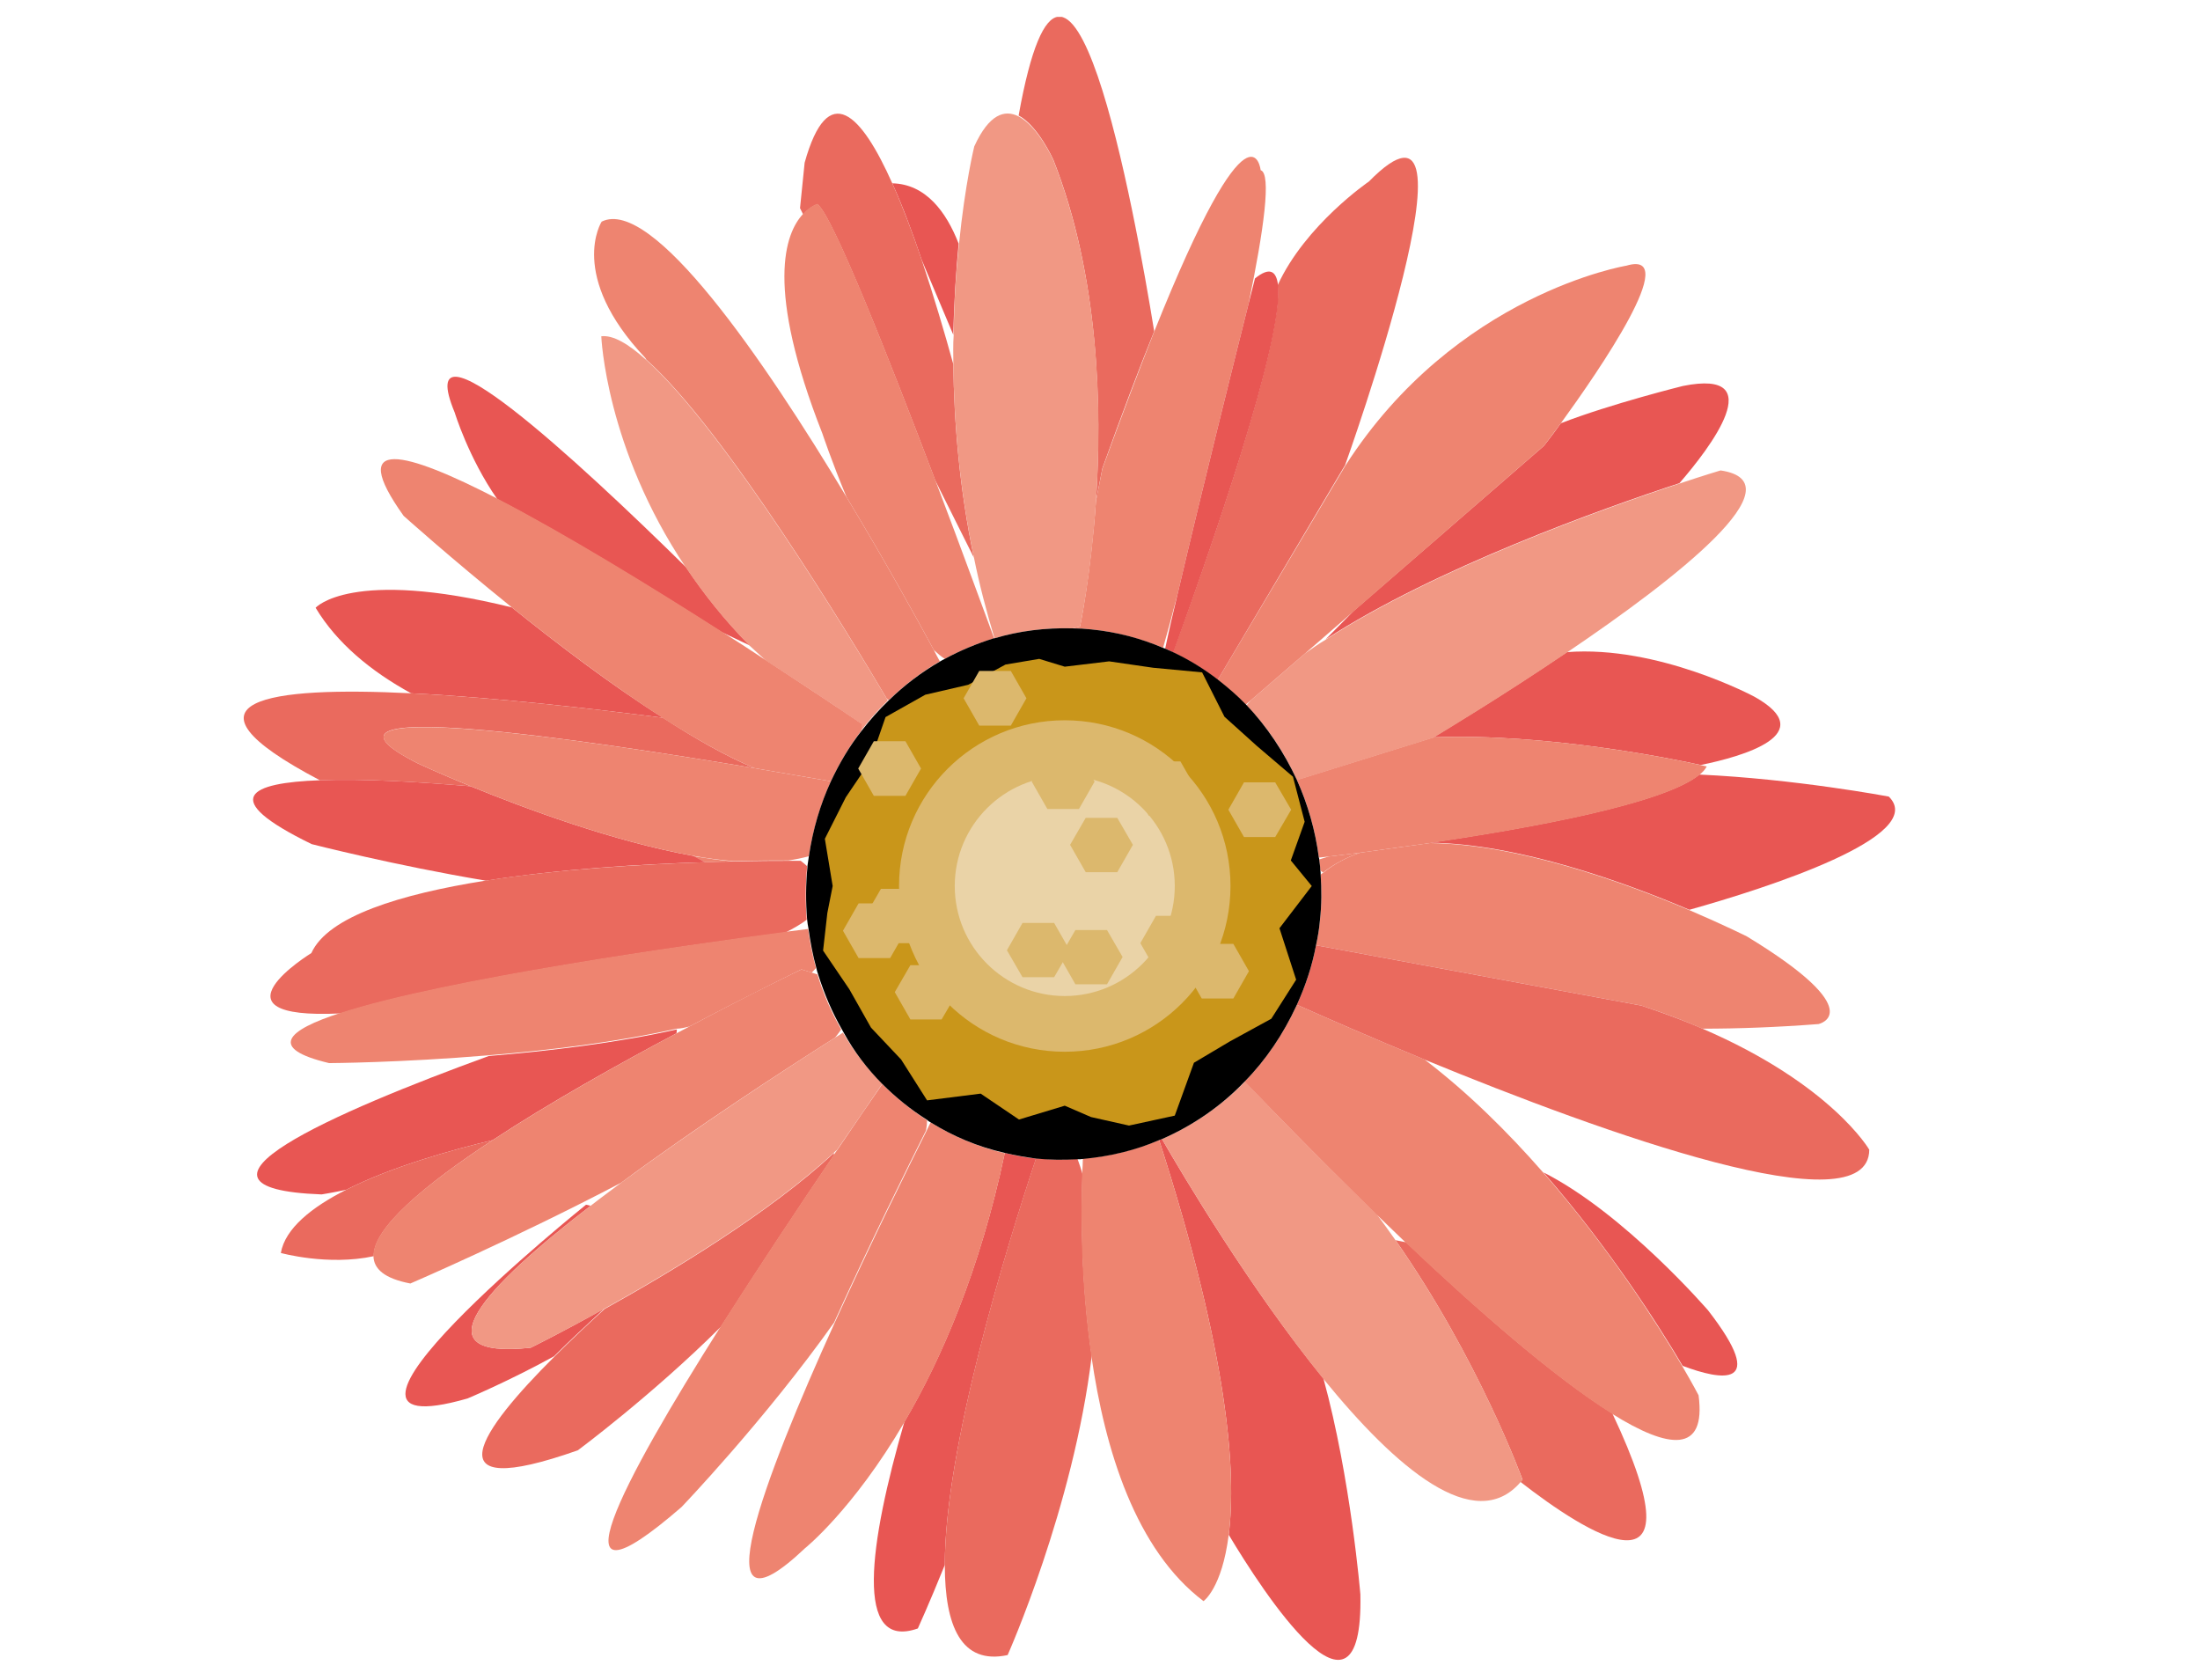 <?xml version="1.0" encoding="utf-8"?>
<!-- Generator: Adobe Illustrator 24.3.0, SVG Export Plug-In . SVG Version: 6.00 Build 0)  -->
<svg version="1.1" id="Capa_1" xmlns="http://www.w3.org/2000/svg" xmlns:xlink="http://www.w3.org/1999/xlink" x="0px" y="0px"
	 viewBox="0 0 261.92 200" style="enable-background:new 0 0 261.92 200;" xml:space="preserve">
<style type="text/css">
	.st0{fill:none;}
	.st1{fill:#E85653;}
	.st2{fill:#EE8470;}
	.st3{fill:#EA6A5E;}
	.st4{fill:#F19884;}
	.st5{fill:#C9961A;}
	.st6{fill:#DCB86D;}
	.st7{fill:#EAD3A7;}
</style>
<symbol  id="Gerbera" viewBox="-23.27 -23.15 46.53 46.3">
	<rect x="-22.98" y="-23.09" class="st0" width="46.07" height="46.24"/>
	<g>
		<path class="st1" d="M-15.71,6.51c-4.54,1.12-5.53-0.01-5.53-0.01c0.6-1,1.56-1.79,2.69-2.41c2.43-0.12,5.25-0.45,7.1-0.69
			C-12.92,4.33-14.44,5.49-15.71,6.51z"/>
		<path class="st1" d="M23.09,1.18c0,0-2.65,0.5-5.34,0.62c-0.99-0.81-4.66-1.49-7.59-1.92c2.5-0.03,5.5-1.12,7.31-1.89
			C19.65-1.4,24.22,0.07,23.09,1.18z"/>
		<path class="st2" d="M7.04-0.59c0.01-0.1,0.03-0.21,0.03-0.31l0.08-0.06C7.46-0.72,7.81-0.53,8.2-0.4
			C7.87-0.44,7.56-0.48,7.3-0.51L7.04-0.59z"/>
		<path class="st1" d="M17.79,2.07c1.18,0.24,3.39,0.87,1.52,1.92c0,0-2.71,1.46-5.29,1.26c-1.86-1.26-3.57-2.28-3.76-2.4
			C13.42,2.97,16.98,2.25,17.79,2.07z"/>
		<path class="st1" d="M8.01,6.41l-0.79-0.8c3.1,2.01,7.81,3.69,9.97,4.4c0.85,0.98,2.59,3.24,0.1,2.74c0,0-2.02-0.5-3.44-1.05
			c-0.28-0.39-0.48-0.64-0.48-0.64L8.01,6.41z"/>
		<path class="st3" d="M-0.45,19.12c1.29-3.28,1.37-6.97,1.2-9.61l0.18,0.92c0.55,1.53,1.03,2.8,1.46,3.86
			c-0.54,3.33-2.43,13.82-3.82,6.08C-0.88,20.08-0.45,19.12-0.45,19.12z"/>
		<path class="st1" d="M-3.27,14.19c0.02,0.97,0.08,1.83,0.15,2.57c-0.35,0.9-0.93,1.68-1.87,1.7c0.29-0.64,0.57-1.39,0.83-2.16
			L-3.27,14.19z"/>
		<path class="st3" d="M-7.1,17.87c0.43-0.32,2.03-4.38,3.32-7.78l1.09-2.18c-0.41,1.96-0.56,3.81-0.58,5.45
			c-0.24,0.87-0.55,1.92-0.89,2.94c-0.26,0.77-0.54,1.51-0.83,2.16c-0.87,1.95-1.81,2.95-2.47,0.58l-0.13-1.28l0.09-0.18
			C-7.29,17.82-7.1,17.87-7.1,17.87z"/>
		<path class="st1" d="M-9.01,5.44c-0.72,0.73-1.3,1.47-1.79,2.2c-3.09,3.04-7.76,7.35-6.52,4.36c0,0,0.39-1.28,1.2-2.44
			c1.9-0.99,4.3-2.46,6.31-3.74L-9.01,5.44z"/>
		<path class="st3" d="M-16.87,1.47c-0.9,0.37-1.48,0.64-1.48,0.64c-3.86,1.95,4.67,0.68,9.48-0.13c-0.79,0.33-1.67,0.83-2.58,1.42
			c-1.85,0.24-4.67,0.57-7.1,0.69c-3.99,0.2-6.89-0.18-2.57-2.45C-19.9,1.69-18.29,1.59-16.87,1.47z"/>
		<path class="st2" d="M-10.26-0.67c0.29,0.01,0.56,0.02,0.81,0.02c-0.37,0.03-0.76,0.09-1.15,0.15L-10.26-0.67z"/>
		<path class="st1" d="M-10.26-0.67l-0.34,0.18c-2.23,0.4-4.73,1.33-6.27,1.96c-1.41,0.12-3.03,0.22-4.25,0.17
			c-1.97-0.07-2.9-0.5-0.23-1.8c0,0,2.34-0.6,4.91-1.03C-14.36-0.86-12.02-0.72-10.26-0.67z"/>
		<path class="st1" d="M-11.07-5.49c0,0.04,0.01,0.07,0.01,0.11c-1.68-0.38-3.61-0.61-5.3-0.75c-4.34-1.58-9.27-3.73-4.71-3.9
			c0,0,0.26,0.04,0.69,0.13c1.3,0.66,3,1.13,4.13,1.4C-14.64-7.44-12.71-6.36-11.07-5.49z"/>
		<path class="st3" d="M-16.25-8.5c-1.13-0.27-2.83-0.74-4.13-1.4c-0.97-0.49-1.72-1.09-1.84-1.78c0,0,1.33-0.37,2.62-0.09
			C-19.63-10.99-18.17-9.76-16.25-8.5z"/>
		<path class="st1" d="M-15.18-14.35c-3.21-0.34-1.29,1.71,1.69,4c-0.05,0.01-0.08,0.02-0.13,0.03c0,0-8.71-7-3.34-5.46
			c0,0,1.17,0.49,2.44,1.19c0.46,0.46,0.95,0.91,1.41,1.34C-14.32-13.93-15.18-14.35-15.18-14.35z"/>
		<path class="st3" d="M-6.63-8.86c-1.82-1.69-4.58-3.35-6.47-4.4c-0.46-0.42-0.95-0.88-1.41-1.34c-2.08-2.07-3.54-4.12,0.66-2.64
			c0,0,2.09,1.55,4.03,3.48c1.09,1.71,2.26,3.47,3.19,4.84C-6.64-8.89-6.63-8.87-6.63-8.86z"/>
		<path class="st1" d="M-0.94-9.02c-0.3,0.03-0.6,0.09-0.88,0.16c-0.7-3.31-1.79-5.81-2.83-7.58c-0.99-3.43-1.43-6.46,0.38-5.82
			c0,0,0.32,0.7,0.76,1.79C-3.51-17.17-1.79-11.58-0.94-9.02L-0.94-9.02z"/>
		<path class="st1" d="M2.53-8.5c1.96-6.08,2.18-9.37,1.96-11.12c0.94-1.57,3.8-6.01,3.71-1.68c0,0-0.27,3.27-1.04,6.08
			C5.1-12.69,3.21-9.51,2.61-8.47C2.59-8.48,2.56-8.49,2.53-8.5z"/>
		<path class="st3" d="M9.19-11.32c2.36-3.38,3.58-6.75,3.58-6.75c-0.02-0.02-0.04-0.04-0.06-0.06c1.81-1.41,5.21-3.62,2.59,1.93
			c-1.64,1.02-3.84,2.95-5.81,4.82L9.19-11.32z"/>
		<path class="st1" d="M18-13.3c0,0-2.36,2.74-4.64,3.89c1.85-2.12,3.24-4.3,3.92-5.45C18.37-15.27,19.72-15.52,18-13.3z"/>
		<path class="st2" d="M8.2-0.4C7.81-0.53,7.46-0.72,7.16-0.96C7.13-0.98,7.1-1,7.08-1.02c0.03-0.43,0.03-0.86-0.02-1.3
			C7.04-2.55,7-2.78,6.95-3.01l9.17-1.7c0.63-0.21,1.2-0.42,1.72-0.65c1.02,0,2.1,0.04,3.27,0.13c0,0,1.5,0.33-2.02,2.47
			c0,0-0.64,0.32-1.62,0.74c-1.81,0.77-4.81,1.86-7.31,1.89C9.45-0.23,8.78-0.32,8.2-0.4z"/>
		<path class="st2" d="M10.26,2.85c-0.01-0.01-0.03-0.01-0.03-0.01L6.41,1.65c0.31-0.68,0.52-1.42,0.62-2.19
			C7.12-0.53,7.21-0.52,7.3-0.51C7.56-0.48,7.87-0.44,8.2-0.4c0.58,0.08,1.25,0.17,1.96,0.27c2.93,0.43,6.6,1.11,7.59,1.92
			c0.1,0.08,0.17,0.16,0.21,0.24c0,0-0.06,0.01-0.18,0.04C16.98,2.25,13.42,2.97,10.26,2.85z"/>
		<path class="st4" d="M6.65,5.22L5.11,3.89C5.07,3.84,5.03,3.8,4.99,3.75c0.59-0.61,1.07-1.32,1.42-2.11l3.82,1.19
			c0,0,0.01,0.01,0.03,0.01c0.2,0.12,1.9,1.14,3.76,2.4c3.08,2.08,6.57,4.8,4.33,5.13c0,0-0.44-0.13-1.16-0.37
			c-2.16-0.71-6.87-2.39-9.97-4.4C7.02,5.48,6.83,5.35,6.65,5.22z"/>
		<path class="st2" d="M4.97,3.77l0.14,0.12l1.54,1.33l1.36,1.18l5.36,4.66c0,0,0.2,0.26,0.48,0.64c1.06,1.46,3.44,4.91,1.85,4.44
			c0,0-4.81-0.79-7.92-5.63L4.18,4.47C4.46,4.25,4.73,4.02,4.97,3.77z"/>
		<path class="st3" d="M2.92,5.24c0.45-0.21,0.87-0.47,1.26-0.77l3.59,6.05c0,0,4.13,11.51,0.67,7.99c0,0-1.79-1.22-2.57-2.92
			C6.04,14.04,3.97,8.11,2.92,5.24z"/>
		<path class="st2" d="M0.75,9.51C0.6,7.4,0.3,5.97,0.3,5.97L0.09,5.92c0.17,0,0.35-0.01,0.53-0.03c0.71-0.07,1.39-0.26,2.02-0.52
			c0.11,0.38,0.25,0.9,0.41,1.52c0.71,3.03,1.62,6.67,2,8.18c0.43,2.08,0.65,3.67,0.34,3.76c0,0-0.25,2.32-3-4.55
			c-0.42-1.06-0.9-2.33-1.46-3.86L0.75,9.51z"/>
		<path class="st4" d="M-3.27,13.37c0.02-1.64,0.17-3.49,0.58-5.45c0.15-0.75,0.35-1.51,0.58-2.28c0.7,0.21,1.44,0.3,2.2,0.28
			L0.3,5.97c0,0,0.31,1.43,0.45,3.53c0.18,2.64,0.09,6.33-1.2,9.61c0,0-0.43,0.96-0.99,1.24c-0.38,0.19-0.82,0.07-1.24-0.85
			c0,0-0.26-1.05-0.43-2.75c-0.08-0.75-0.14-1.61-0.15-2.57C-3.28,13.93-3.27,13.65-3.27,13.37z"/>
		<path class="st2" d="M-3.51,5.06c0.44,0.24,0.9,0.43,1.39,0.58C-2.35,6.25-3,8.05-3.78,10.1c-1.29,3.4-2.88,7.45-3.32,7.78
			c0,0-0.2-0.05-0.41-0.29c-0.5-0.54-1.07-2.06,0.55-6.18c0,0,0.26-0.78,0.68-1.79C-5.2,7.83-4.3,6.2-3.82,5.31
			C-3.71,5.21-3.62,5.13-3.51,5.06z"/>
		<path class="st2" d="M-5.14,3.93c0.02-0.01,0.04-0.02,0.05-0.03c0.44,0.42,0.92,0.79,1.44,1.09c-0.05,0.09-0.11,0.2-0.17,0.32
			C-4.3,6.2-5.2,7.83-6.28,9.62c-2.33,3.88-5.48,8.47-6.9,7.76c0,0-0.97-1.51,1.23-3.84c0,0,0.01-0.02,0.03-0.05
			C-9.7,11.51-6.17,5.67-5.14,3.93z"/>
		<path class="st4" d="M-8.56,5.02c1.59-1.03,2.7-1.79,2.7-1.79c0-0.07-0.01-0.12-0.01-0.19c0.23,0.3,0.48,0.58,0.75,0.84
			C-5.12,3.9-5.13,3.92-5.14,3.93c-1.03,1.73-4.56,7.57-6.78,9.55c-0.51,0.46-0.94,0.71-1.27,0.67c0,0,0.12-3.14,2.38-6.51
			c0.49-0.73,1.08-1.48,1.79-2.2C-8.87,5.3-8.71,5.16-8.56,5.02z"/>
		<path class="st2" d="M-8.87,1.98C-8,1.83-7.25,1.7-6.72,1.61C-6.48,2.12-6.2,2.6-5.86,3.04c0,0.06,0.01,0.12,0.01,0.19
			c0,0-1.12,0.76-2.7,1.79c-0.39,0.26-0.81,0.53-1.25,0.81c-2,1.28-4.4,2.75-6.31,3.74c-2.61,1.35-4.27,1.79-2.65-0.48
			c0,0,1.29-1.16,3.05-2.58c1.27-1.02,2.8-2.18,4.26-3.12C-10.54,2.81-9.66,2.31-8.87,1.98z"/>
		<path class="st2" d="M-6.72,1.61C-7.25,1.7-8,1.83-8.87,1.98c-4.81,0.81-13.34,2.07-9.48,0.13c0,0,0.58-0.27,1.48-0.64
			c1.54-0.63,4.04-1.56,6.27-1.96c0.39-0.07,0.78-0.12,1.15-0.15c0.67,0.02,1.2,0.02,1.53,0.02c0.21,0.03,0.4,0.07,0.58,0.12
			C-7.23,0.24-7.02,0.95-6.72,1.61z"/>
		<path class="st3" d="M-7.4-2.29c-0.04,0.48-0.04,0.98,0.01,1.48c0,0.01,0,0.02,0,0.03c-0.06,0.05-0.11,0.1-0.18,0.15
			c0,0-0.13,0-0.36,0c-0.33,0-0.86,0-1.53-0.02c-0.25,0-0.53-0.01-0.81-0.02c-1.76-0.06-4.1-0.19-6.19-0.52
			c-2.38-0.38-4.43-1-4.9-2.04c0,0-3.08-1.89,0.83-1.7c2.96,0.96,9.76,1.92,12.53,2.28C-7.76-2.53-7.56-2.41-7.4-2.29z"/>
		<path class="st2" d="M-10.71-5.3c1.8,0.95,3.16,1.61,3.16,1.61c0.11-0.03,0.19-0.06,0.29-0.09c0.04,0.04,0.08,0.08,0.12,0.13
			c-0.1,0.36-0.17,0.72-0.22,1.1c-0.17-0.02-0.38-0.05-0.63-0.08c-2.78-0.37-9.57-1.32-12.53-2.28c-1.56-0.5-2.06-1.01-0.34-1.42
			c0,0,2,0.01,4.49,0.22c1.7,0.14,3.62,0.37,5.3,0.75C-10.95-5.36-10.83-5.33-10.71-5.3z"/>
		<path class="st2" d="M-6.43-5.38c-0.28,0.49-0.5,1-0.67,1.55C-7.15-3.81-7.21-3.8-7.26-3.78c-0.09,0.03-0.18,0.06-0.29,0.09
			c0,0-1.36-0.65-3.16-1.61c-0.12-0.06-0.24-0.13-0.36-0.19c-1.64-0.87-3.56-1.95-5.18-3.01c-1.92-1.26-3.38-2.48-3.36-3.27
			c0.01-0.36,0.31-0.63,1.04-0.77c0,0,2.93,1.26,5.94,2.84c2.12,1.57,4.55,3.15,6.03,4.09C-6.54-5.53-6.48-5.46-6.43-5.38z"/>
		<path class="st4" d="M-15.18-14.35c0,0,0.86,0.42,2.08,1.1c1.89,1.05,4.65,2.71,6.47,4.4c0.03,0.03,0.05,0.05,0.08,0.07
			c0.54,0.79,0.99,1.44,1.28,1.87C-5.7-6.49-6.07-6-6.38-5.47C-6.45-5.52-6.52-5.56-6.6-5.61c-1.48-0.94-3.91-2.53-6.03-4.09
			c-0.29-0.22-0.58-0.43-0.86-0.65C-16.47-12.64-18.39-14.69-15.18-14.35z"/>
		<path class="st2" d="M-4.01-7.94C-4.47-7.64-4.89-7.3-5.27-6.92c-0.29-0.42-0.74-1.07-1.28-1.87c-0.03-0.04-0.06-0.08-0.09-0.13
			c-0.93-1.37-2.1-3.12-3.19-4.84c-2.75-4.34-4.92-8.39-1.1-5.08c0,0,2.34,2.44,4.3,5.2c1.02,2.26,2.09,4.41,2.59,5.41
			C-4.02-8.13-4.01-8.03-4.01-7.94z"/>
		<path class="st2" d="M-3.91-8c-0.03-0.06-0.07-0.14-0.11-0.23c-0.5-1-1.57-3.15-2.59-5.41c-2-4.41-3.82-9.18-0.84-6.36
			c0,0,1.35,1.08,2.8,3.55c1.04,1.77,2.13,4.27,2.83,7.58C-2.58-8.69-3.28-8.39-3.91-8z"/>
		<path class="st3" d="M0.37-9.46C0.33-9.31,0.28-9.17,0.23-9.03c-0.38-0.02-0.77-0.03-1.17,0.02c-0.85-2.56-2.57-8.15-2.57-11.46
			c0-1.72,0.46-2.82,1.77-2.54c0,0,1.85,4.14,2.37,8.43C0.33-12.55,0.33-10.61,0.37-9.46z"/>
		<path class="st2" d="M2.53-8.5c-0.68-0.28-1.4-0.46-2.15-0.52c0-0.13-0.01-0.27-0.02-0.43c-0.04-1.15-0.04-3.09,0.26-5.13
			c0.38-2.65,1.25-5.47,3.16-6.91c0,0,0.52,0.36,0.71,1.87C4.71-17.87,4.49-14.58,2.53-8.5z"/>
		<path class="st4" d="M9.19-11.32c-0.17,0.24-0.34,0.48-0.52,0.72C6.94-8.93,5.5-7.44,4.95-6.85C4.28-7.54,3.48-8.09,2.61-8.47
			c0.6-1.04,2.49-4.22,4.55-6.76c2.05-2.52,4.26-4.4,5.55-2.91c0.02,0.02,0.04,0.04,0.06,0.06C12.78-18.08,11.55-14.7,9.19-11.32z"
			/>
		<path class="st2" d="M6.4-4.71c-0.37-0.8-0.86-1.53-1.46-2.14c0.56-0.59,2-2.08,3.72-3.75c0.27-0.26,0.54-0.52,0.82-0.79
			c1.98-1.87,4.18-3.8,5.81-4.82c1.6-1,2.66-1.13,2.44,0.52c0,0-0.16,0.31-0.47,0.84c-0.68,1.15-2.06,3.33-3.92,5.45
			c-0.99,1.13-2.11,2.24-3.33,3.17C8.53-5.62,7.25-5.06,6.42-4.69L6.4-4.71z"/>
		<path class="st3" d="M6.95-3.01C6.84-3.6,6.65-4.16,6.41-4.69c0,0,0,0,0.01,0c0.83-0.37,2.11-0.93,3.61-1.55
			c5.06-2.08,12.5-4.76,12.51-2.53c0,0-1.06,1.84-4.7,3.41c-0.52,0.23-1.1,0.44-1.72,0.65L6.95-3.01z"/>
		<path class="st1" d="M2.7,5.35c0.08-0.03,0.15-0.07,0.23-0.11c1.04,2.87,3.12,8.8,2.95,10.35C5.83,16,5.64,16.11,5.23,15.78
			c0,0-0.07-0.27-0.18-0.71c-0.38-1.51-1.29-5.15-2-8.18C2.92,6.35,2.8,5.83,2.7,5.35z"/>
		<path d="M7.04-0.59c0,0.02,0,0.03-0.01,0.05c-0.1,0.77-0.31,1.5-0.62,2.19c-0.36,0.78-0.84,1.5-1.42,2.11
			c0,0.01-0.01,0.01-0.02,0.02c-0.24,0.25-0.51,0.48-0.79,0.7c-0.39,0.3-0.81,0.56-1.26,0.77C2.85,5.28,2.77,5.32,2.7,5.35
			C2.68,5.36,2.66,5.36,2.64,5.37C2.01,5.64,1.33,5.82,0.62,5.89C0.44,5.91,0.26,5.92,0.09,5.92c-0.76,0.02-1.5-0.07-2.2-0.28
			c0,0-0.01,0-0.02,0C-2.61,5.49-3.07,5.3-3.51,5.06C-3.56,5.04-3.6,5.01-3.64,4.99c-0.52-0.3-1.01-0.67-1.44-1.09
			c-0.01,0-0.02-0.01-0.02-0.02c-0.27-0.26-0.52-0.54-0.75-0.84C-6.2,2.6-6.48,2.12-6.72,1.61c-0.3-0.65-0.51-1.36-0.62-2.11
			c-0.01-0.09-0.03-0.18-0.04-0.27c0-0.01,0-0.02,0-0.03c-0.05-0.5-0.05-1-0.01-1.48c0.01-0.09,0.02-0.18,0.04-0.27
			c0.05-0.37,0.12-0.74,0.22-1.1c0.01-0.06,0.03-0.12,0.05-0.18c0.17-0.54,0.39-1.06,0.67-1.55c0.02-0.03,0.03-0.06,0.05-0.09
			C-6.07-6-5.7-6.49-5.27-6.92c0.38-0.38,0.8-0.72,1.26-1.01C-3.98-7.96-3.95-7.98-3.91-8c0.63-0.39,1.33-0.69,2.09-0.86
			c0.29-0.07,0.58-0.12,0.88-0.16h0c0.39-0.04,0.78-0.04,1.17-0.02c0.05,0,0.1,0,0.16,0.01C1.14-8.96,1.86-8.79,2.53-8.5
			c0.03,0.01,0.05,0.02,0.08,0.03c0.87,0.38,1.67,0.93,2.33,1.62c0.6,0.61,1.09,1.34,1.46,2.14c0,0.01,0.01,0.01,0.01,0.02
			C6.65-4.16,6.84-3.6,6.95-3.01C7-2.78,7.04-2.55,7.06-2.31c0.05,0.44,0.05,0.87,0.02,1.3c0,0.04,0,0.08-0.01,0.12
			C7.07-0.79,7.05-0.69,7.04-0.59z"/>
		<g>
			<polygon class="st5" points="6.83,-1.34 5.92,-2.53 6.39,-3.98 5.69,-5.08 4.52,-5.72 3.51,-6.32 2.97,-7.81 1.68,-8.09 
				0.61,-7.85 -0.13,-7.53 -1.42,-7.92 -2.5,-7.19 -4.01,-7.38 -4.74,-6.23 -5.59,-5.33 -6.2,-4.25 -6.94,-3.16 -6.82,-2.1 
				-6.67,-1.34 -6.89,-0.01 -6.3,1.16 -5.61,2.18 -5.18,3.42 -4.06,4.05 -2.85,4.33 -1.8,4.9 -0.85,5.06 -0.13,4.84 1.12,4.99 
				2.36,4.81 3.74,4.68 4.37,3.43 5.28,2.61 6.3,1.74 6.63,0.47 6.24,-0.62 			"/>
		</g>
		<path class="st6" d="M4.54-1.34c0-2.58-2.09-4.67-4.67-4.67c-2.58,0-4.67,2.09-4.67,4.67c0,2.58,2.09,4.67,4.67,4.67
			C2.45,3.33,4.54,1.24,4.54-1.34z"/>
		<path class="st7" d="M2.97-1.34c0-1.71-1.39-3.1-3.1-3.1c-1.71,0-3.1,1.39-3.1,3.1c0,1.71,1.39,3.1,3.1,3.1
			C1.58,1.76,2.97,0.37,2.97-1.34z"/>
		<polygon class="st6" points="4.92,0.04 4.48,0.81 4.92,1.58 5.8,1.58 6.25,0.81 5.8,0.04 		"/>
		<polygon class="st6" points="3.73,-4.51 3.29,-3.74 3.73,-2.97 4.62,-2.97 5.06,-3.74 4.62,-4.51 		"/>
		<polygon class="st6" points="0.17,-4.11 -0.27,-3.34 0.17,-2.58 1.06,-2.58 1.5,-3.34 1.06,-4.11 		"/>
		<polygon class="st6" points="-0.62,0.83 -1.06,1.6 -0.62,2.37 0.27,2.37 0.71,1.6 0.27,0.83 		"/>
		<polygon class="st6" points="-2.54,3.18 -2.98,3.95 -2.54,4.72 -1.65,4.72 -1.21,3.95 -1.65,3.18 		"/>
		<polygon class="st6" points="-5.51,1.2 -5.95,1.97 -5.51,2.74 -4.62,2.74 -4.18,1.97 -4.62,1.2 		"/>
		<polygon class="st6" points="-5.31,-2.95 -5.75,-2.18 -5.31,-1.42 -4.42,-1.42 -3.98,-2.18 -4.42,-2.95 		"/>
		<polygon class="st6" points="-5.94,-3.37 -6.38,-2.6 -5.94,-1.83 -5.05,-1.83 -4.61,-2.6 -5.05,-3.37 		"/>
		<polygon class="st6" points="-4.48,-5.1 -4.92,-4.33 -4.48,-3.57 -3.6,-3.57 -3.15,-4.33 -3.6,-5.1 		"/>
		<polygon class="st6" points="-1.32,-3.91 -1.76,-3.15 -1.32,-2.38 -0.43,-2.38 0.01,-3.15 -0.43,-3.91 		"/>
		<polygon class="st6" points="0.46,-0.95 0.02,-0.18 0.46,0.58 1.35,0.58 1.79,-0.18 1.35,-0.95 		"/>
		<polygon class="st6" points="2.44,-3.72 2,-2.95 2.44,-2.18 3.33,-2.18 3.77,-2.95 3.33,-3.72 		"/>
		<polygon class="st6" points="2.24,0.64 1.8,1.4 2.24,2.17 3.13,2.17 3.57,1.4 3.13,0.64 		"/>
	</g>
</symbol>
<use xlink:href="#Gerbera"  width="46.53" height="46.3" x="-23.27" y="-23.15" transform="matrix(4.225 0 0 -4.225 127.314 99.817)" style="overflow:visible;"/>
</svg>
